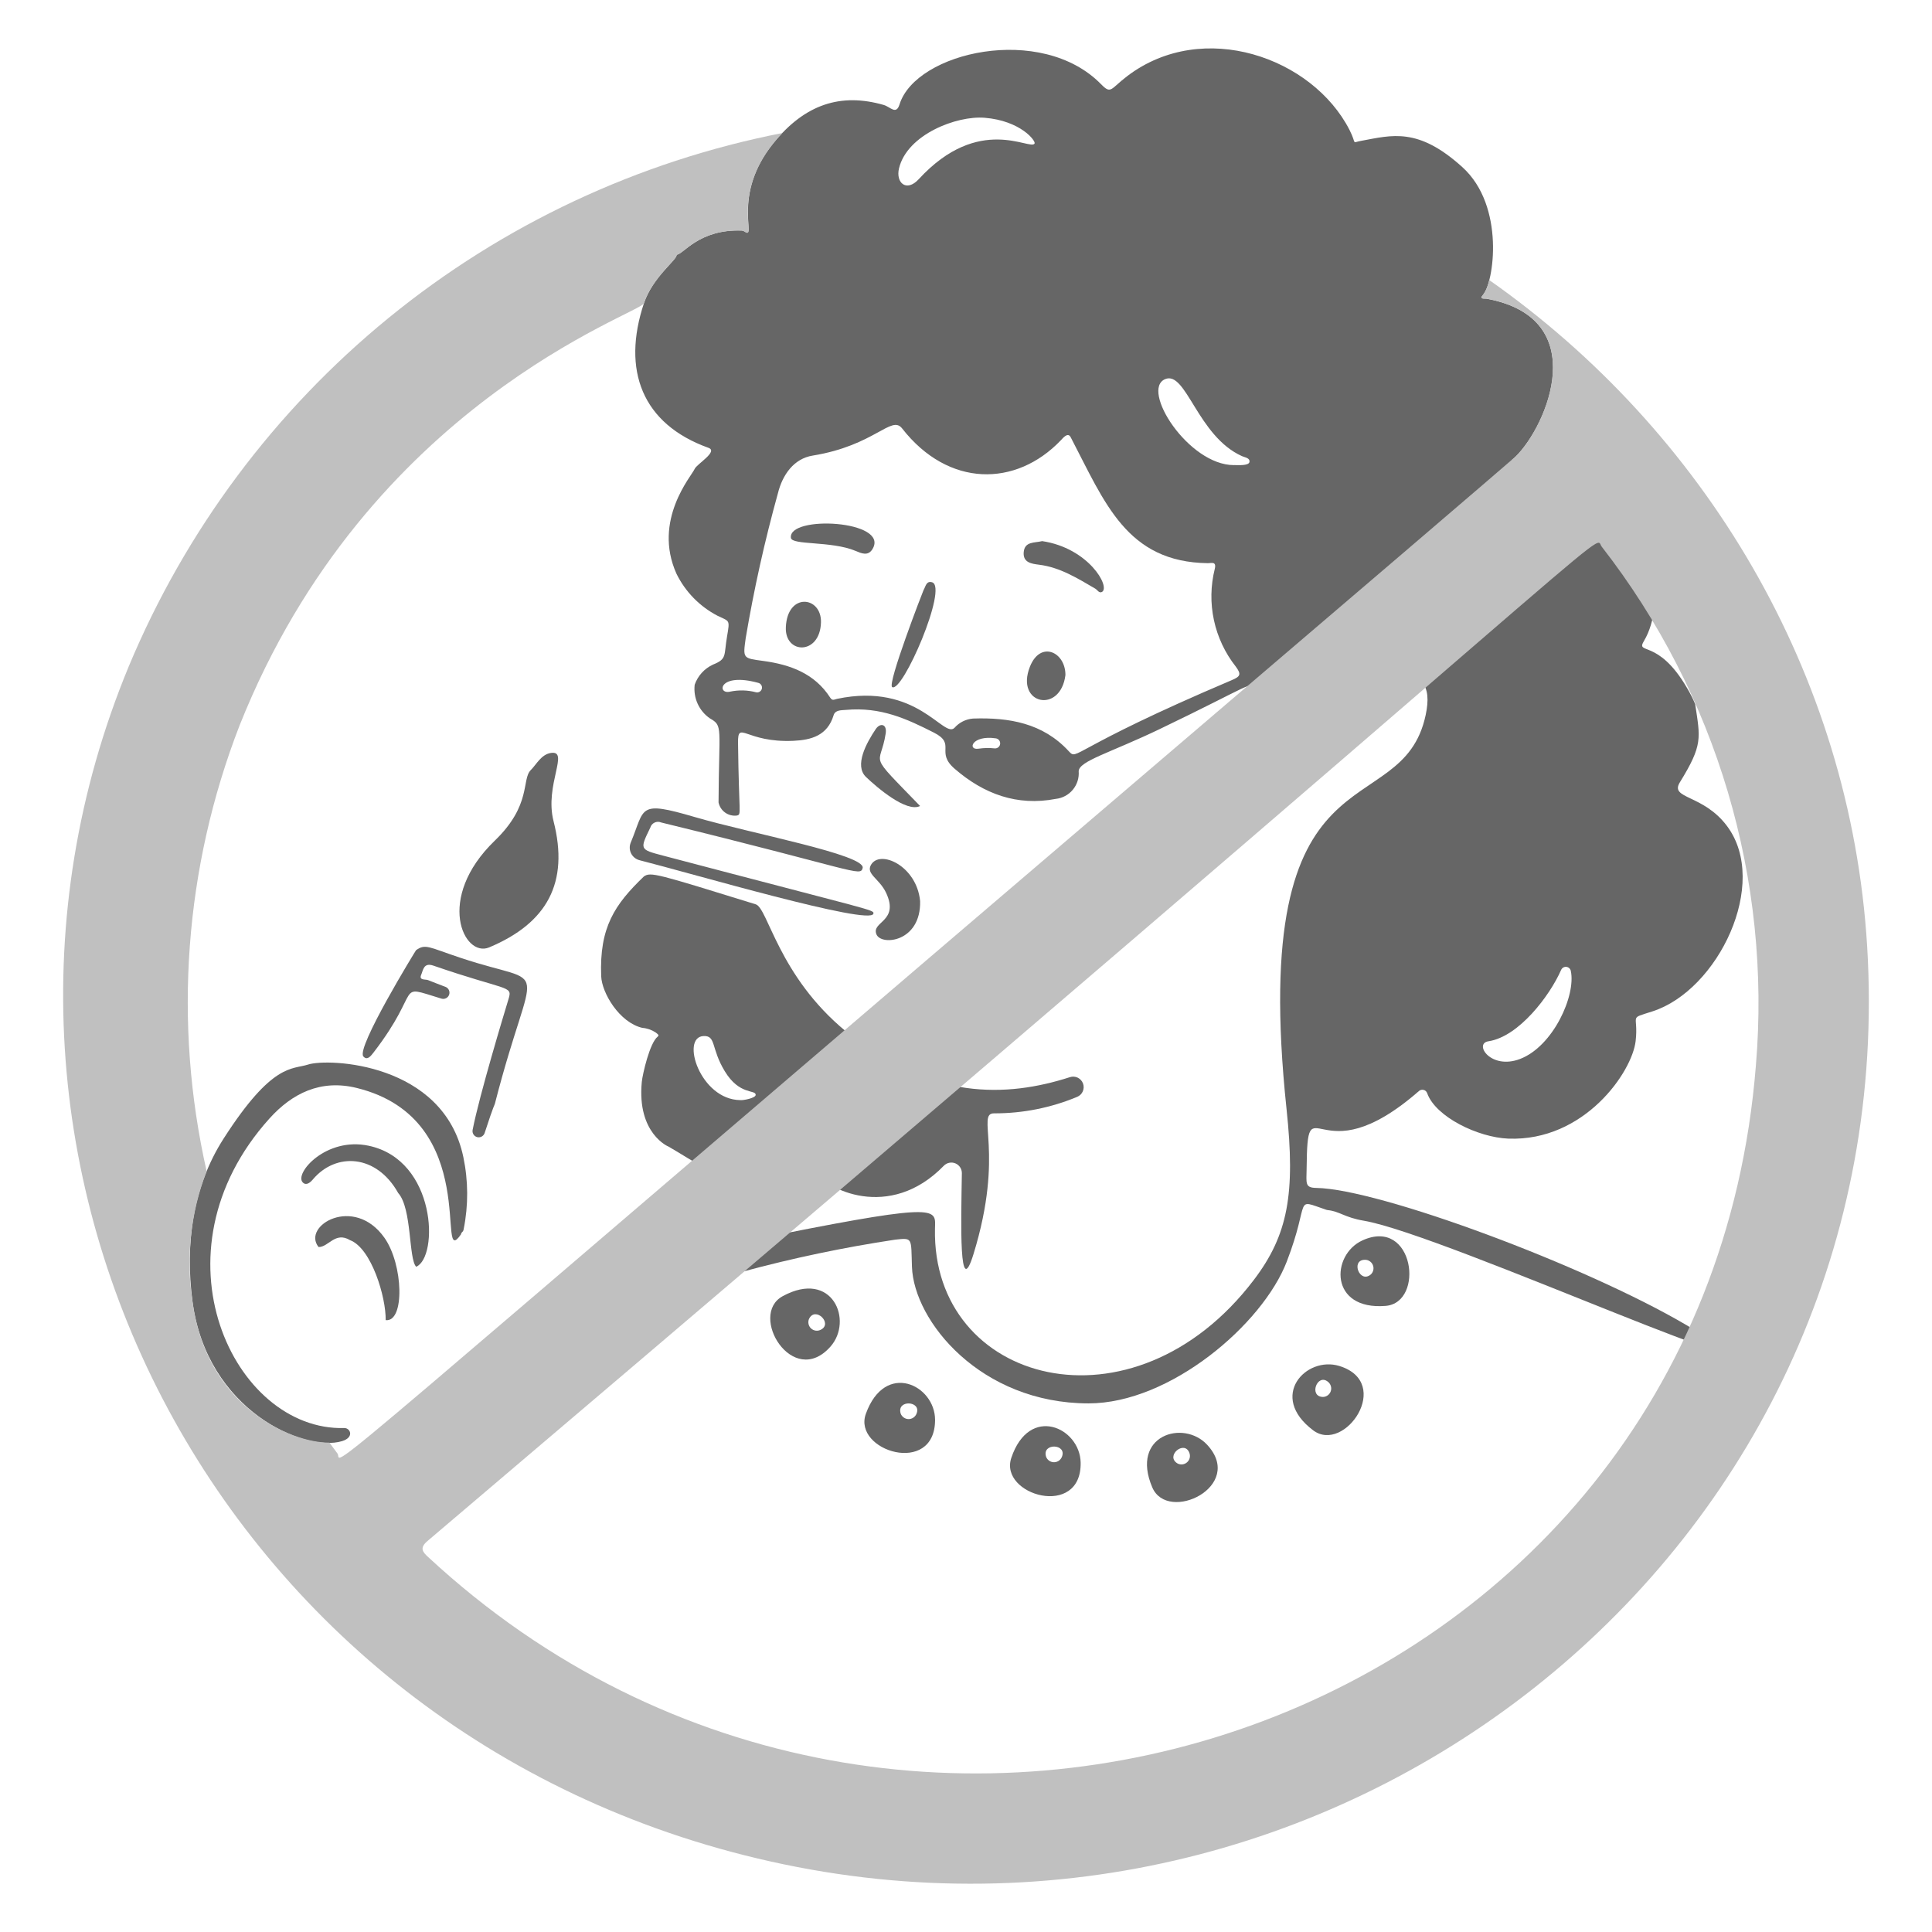 <svg width="120" height="120" viewBox="0 0 120 120" fill="none" xmlns="http://www.w3.org/2000/svg">
<path d="M39.992 54.439C40.421 54.146 40.753 54.256 46.939 56.168C47.701 56.404 48.349 60.614 52.546 64.065C57.774 68.364 62.529 68.167 66.455 66.904C66.615 66.851 66.79 66.863 66.941 66.937C67.093 67.011 67.211 67.141 67.269 67.299C67.327 67.458 67.322 67.633 67.254 67.787C67.186 67.942 67.061 68.064 66.905 68.128C65.276 68.807 63.527 69.155 61.763 69.152C60.593 69.121 62.428 71.534 60.463 77.903C59.557 80.839 59.694 76.01 59.743 72.871C59.745 72.74 59.707 72.613 59.636 72.503C59.564 72.394 59.461 72.309 59.34 72.259C59.22 72.209 59.087 72.196 58.959 72.223C58.831 72.248 58.714 72.313 58.623 72.406C55.254 75.878 51.243 73.879 50.561 72.674C49.985 71.654 50.45 71.91 48.74 72.687C48.726 72.693 46.965 73.278 46.126 73.121C43.527 72.634 43.527 72.381 41.526 71.218C41.539 71.23 39.553 70.423 39.863 67.202C39.907 66.736 40.354 64.776 40.846 64.391C40.978 64.287 40.827 64.217 40.726 64.13C40.478 63.965 40.193 63.866 39.897 63.843C38.47 63.51 37.381 61.673 37.341 60.635C37.221 57.59 38.187 56.176 39.992 54.439ZM45.984 68.33C46.137 68.354 46.944 68.21 46.937 67.999C46.929 67.664 45.929 68.04 45.017 66.536C44.149 65.108 44.489 64.316 43.697 64.351C42.256 64.418 43.484 68.306 45.984 68.33Z" fill="#666666"/>
<path d="M30.737 52.209C33.034 49.994 32.384 48.412 32.968 47.83C33.315 47.485 33.61 46.87 34.201 46.769C35.407 46.566 33.808 48.764 34.381 51C35.362 54.836 33.981 57.332 30.383 58.844C28.811 59.507 27.009 55.805 30.737 52.209Z" fill="#666666"/>
<path d="M30.101 70.376C30.07 70.469 30.004 70.547 29.918 70.594C29.832 70.64 29.731 70.653 29.636 70.628C29.541 70.603 29.459 70.542 29.407 70.459C29.355 70.375 29.337 70.276 29.356 70.179C29.776 68.019 31.324 62.914 31.598 62.01C31.837 61.208 31.477 61.55 26.918 59.977C26.306 59.766 26.282 60.265 26.162 60.542C26.003 60.909 26.423 60.811 26.588 60.877C27 61.042 27.358 61.177 27.672 61.297C27.765 61.333 27.84 61.404 27.882 61.494C27.924 61.584 27.929 61.687 27.897 61.781C27.865 61.876 27.798 61.954 27.709 61.999C27.621 62.045 27.518 62.055 27.423 62.027C24.449 61.127 26.329 61.319 23.189 65.39C23.003 65.63 22.797 65.874 22.569 65.618C22.099 65.093 25.83 59.025 25.842 59.018C26.43 58.598 26.622 58.834 28.622 59.498C34.344 61.406 33.148 59.168 30.74 68.549C30.71 68.666 30.701 68.535 30.101 70.376Z" fill="#666666"/>
<path d="M43.15 50.747C46.647 51.77 53.799 53.095 53.58 53.918C53.432 54.473 53.129 54.032 41.069 51.086C41.003 51.057 40.932 51.043 40.861 51.044C40.79 51.046 40.719 51.062 40.655 51.093C40.59 51.124 40.533 51.168 40.487 51.222C40.442 51.277 40.408 51.341 40.389 51.41C39.735 52.759 39.724 52.759 41.158 53.137C54.285 56.599 54.293 56.497 54.249 56.747C54.109 57.527 42.869 54.223 39.725 53.43C39.612 53.401 39.506 53.349 39.416 53.276C39.325 53.203 39.251 53.111 39.199 53.007C39.147 52.903 39.118 52.788 39.114 52.672C39.111 52.556 39.132 52.44 39.177 52.333C40.08 50.171 39.583 49.702 43.15 50.747Z" fill="#666666"/>
<path d="M25.85 78.681C25.37 78.192 25.596 75.06 24.733 74.101C23.388 71.692 20.877 71.558 19.441 73.247C19.278 73.439 19.029 73.667 18.806 73.444C18.259 72.891 20.246 70.597 22.899 71.164C27.123 72.06 27.25 78.082 25.85 78.681Z" fill="#666666"/>
<path d="M86.066 81.111C82.564 81.398 82.654 77.941 84.626 77.042C87.829 75.583 88.51 80.91 86.066 81.111ZM85.151 79.152C85.228 79.077 85.28 78.981 85.301 78.875C85.321 78.769 85.309 78.66 85.265 78.562C85.222 78.463 85.15 78.38 85.058 78.325C84.967 78.268 84.86 78.242 84.753 78.248C83.885 78.279 84.461 79.752 85.151 79.152Z" fill="#666666"/>
<path d="M81.563 88.84C78.754 86.727 81.12 84.205 83.191 84.844C86.553 85.883 83.52 90.313 81.563 88.84ZM82.18 86.767C82.288 86.763 82.391 86.725 82.477 86.66C82.562 86.594 82.625 86.505 82.658 86.403C82.691 86.3 82.693 86.191 82.661 86.088C82.63 85.985 82.568 85.894 82.484 85.827C81.815 85.273 81.266 86.76 82.18 86.767Z" fill="#666666"/>
<path d="M71.57 92.384C70.19 89.152 73.501 88.147 74.975 89.734C77.37 92.312 72.532 94.639 71.57 92.384ZM73.14 90.9C73.235 90.949 73.343 90.968 73.449 90.954C73.555 90.94 73.655 90.895 73.734 90.823C73.814 90.751 73.87 90.658 73.895 90.553C73.919 90.449 73.912 90.34 73.874 90.24C73.569 89.42 72.353 90.432 73.14 90.9Z" fill="#666666"/>
<path d="M62.814 90.551C63.934 87.219 67.074 88.668 67.121 90.835C67.196 94.351 62.034 92.875 62.814 90.551ZM64.974 90.483C65.012 90.583 65.081 90.67 65.17 90.73C65.258 90.791 65.363 90.823 65.471 90.822C65.578 90.821 65.683 90.787 65.771 90.725C65.858 90.662 65.925 90.575 65.962 90.474C66.277 89.664 64.696 89.612 64.975 90.483H64.974Z" fill="#666666"/>
<path d="M53.78 87.814C54.973 84.508 58.08 86.026 58.079 88.193C58.076 91.71 52.947 90.12 53.78 87.814ZM55.94 87.793C55.976 87.893 56.042 87.981 56.13 88.043C56.217 88.106 56.321 88.14 56.429 88.142C56.536 88.143 56.641 88.112 56.73 88.052C56.819 87.992 56.888 87.907 56.927 87.806C57.261 87.004 55.68 86.916 55.941 87.793H55.94Z" fill="#666666"/>
<path d="M48.616 80.507C51.705 78.827 53.018 82.028 51.576 83.647C49.236 86.273 46.463 81.676 48.616 80.507ZM50.246 81.928C50.206 82.028 50.197 82.137 50.221 82.242C50.245 82.346 50.3 82.442 50.379 82.514C50.458 82.587 50.558 82.633 50.664 82.648C50.771 82.663 50.879 82.644 50.975 82.595C51.757 82.217 50.635 81.101 50.246 81.928Z" fill="#666666"/>
<path d="M23.955 81.996C23.98 80.574 23.073 77.534 21.743 77.029C20.814 76.472 20.407 77.465 19.787 77.456C18.725 76.136 21.984 74.204 23.875 76.876C25.055 78.543 25.152 82.134 23.955 81.996Z" fill="#666666"/>
<path d="M57.15 55.967C57.214 58.513 54.744 58.766 54.438 58.036C54.101 57.232 55.878 57.253 55.038 55.456C54.618 54.566 53.778 54.294 54.093 53.728C54.639 52.74 56.94 53.765 57.15 55.967Z" fill="#666666"/>
<path d="M57.149 50.063C56.303 50.483 54.482 48.923 53.792 48.263C53.043 47.551 53.817 46.139 54.396 45.282C54.669 44.879 55.104 44.963 55.012 45.559C54.678 47.721 53.79 46.592 57.149 50.063Z" fill="#666666"/>
<path d="M64.731 33.61C67.611 34.039 68.978 36.446 68.451 36.763C68.271 36.87 68.165 36.643 68.031 36.563C66.926 35.921 65.842 35.235 64.528 35.074C64.072 35.017 63.53 34.943 63.584 34.299C63.641 33.619 64.25 33.729 64.731 33.61Z" fill="#666666"/>
<path d="M54.195 34.099C53.918 34.562 53.507 34.371 53.135 34.215C51.65 33.592 49.185 33.873 49.125 33.408C48.941 31.98 55.266 32.312 54.195 34.099Z" fill="#666666"/>
<path d="M55.414 42.676C55.095 42.483 57.334 36.703 57.36 36.66C57.493 36.442 57.523 36.06 57.892 36.166C58.907 36.455 56.055 43.064 55.414 42.676Z" fill="#666666"/>
<path d="M66.176 41.928C65.872 44.357 63.045 43.761 63.969 41.413C64.616 39.769 66.18 40.484 66.176 41.928Z" fill="#666666"/>
<path d="M48.81 38.962C48.901 36.773 51.041 37.025 50.992 38.662C50.932 40.705 48.739 40.648 48.81 38.962Z" fill="#666666"/>
<path d="M28.778 71.862C27.545 65.989 20.378 65.718 19.137 66.121C18.139 66.444 16.924 65.993 13.894 70.712C11.949 73.738 11.494 77.317 11.957 80.841C12.848 87.6 18.912 90.223 21.25 89.51C22.025 89.273 21.757 88.687 21.38 88.698C14.522 88.891 9.2 77.829 16.738 69.471C18.142 67.914 19.91 67.022 22.156 67.575C30.036 69.512 26.991 79.035 28.636 76.663C28.651 76.508 28.773 76.553 28.802 76.332C29.097 74.856 29.088 73.335 28.778 71.862Z" fill="#666666"/>
<path d="M104.783 82.324C98.471 78.604 85.666 73.846 81.756 73.784C81.04 73.772 81.145 73.493 81.156 72.612C81.21 67.001 81.794 73.302 88.139 67.761C88.178 67.727 88.226 67.704 88.276 67.693C88.327 67.682 88.379 67.683 88.429 67.698C88.48 67.711 88.525 67.737 88.563 67.772C88.6 67.808 88.629 67.853 88.645 67.902C89.171 69.374 91.804 70.647 93.681 70.722C98.416 70.902 101.378 66.575 101.593 64.658C101.785 62.949 101.102 63.315 102.644 62.816C106.713 61.501 109.916 54.88 107.279 51.321C105.795 49.318 103.688 49.641 104.339 48.592C105.779 46.252 105.608 45.863 105.289 43.728C105.143 43.381 104.972 43.044 104.779 42.721C102.971 39.617 101.572 40.709 102.115 39.801C103.513 37.461 102.712 32.554 101.203 31.623C98.044 29.672 94.627 29.059 93.935 28.574C93.899 28.549 93.92 28.574 94.153 28.347C96.077 26.46 98.961 19.774 92.328 18.551C92.221 18.532 91.848 18.607 92.106 18.327C92.783 17.587 93.506 12.807 90.833 10.384C88.081 7.888 86.465 8.393 84.539 8.749C83.911 8.864 84.295 9.004 83.819 8.067C81.521 3.575 74.732 1.161 70.031 4.715C68.959 5.526 69.026 5.882 68.386 5.227C64.674 1.44 56.884 3.229 55.872 6.484C55.661 7.161 55.306 6.638 54.889 6.519C52.24 5.759 50.018 6.452 48.04 8.886C45.391 12.145 47.061 14.95 46.245 14.378C46.194 14.342 46.134 14.321 46.072 14.318C43.39 14.224 42.442 15.818 42.021 15.818C42.125 16.084 40.549 17.175 39.998 18.829C38.611 22.99 39.878 26.333 44.004 27.815C44.633 28.041 43.271 28.825 43.145 29.128C42.971 29.545 40.519 32.302 42.017 35.637C42.566 36.755 43.459 37.669 44.564 38.244C45.315 38.617 45.344 38.446 45.157 39.538C44.953 40.724 45.17 40.924 44.288 41.278C44.024 41.399 43.787 41.572 43.591 41.787C43.395 42.002 43.244 42.255 43.148 42.529C43.101 42.931 43.164 43.339 43.331 43.708C43.498 44.077 43.763 44.393 44.097 44.622C44.92 45.092 44.653 45.127 44.63 49.839C44.682 50.094 44.828 50.32 45.039 50.471C45.251 50.622 45.512 50.688 45.77 50.655C46.07 50.569 45.894 50.655 45.841 46.15C45.824 44.696 46.303 46.145 49.274 46.014C50.39 45.964 51.395 45.689 51.776 44.427C51.878 44.089 52.247 44.12 52.531 44.094C54.71 43.893 56.331 44.656 58.001 45.501C59.421 46.221 58.078 46.696 59.295 47.749C61.103 49.315 63.172 50.083 65.577 49.62C65.99 49.575 66.371 49.371 66.636 49.05C66.902 48.73 67.032 48.319 66.999 47.904C67.014 47.268 68.969 46.756 72.028 45.286C77.831 42.498 77.553 42.343 78.134 42.686C81.599 44.733 82.361 41.413 85.982 41.587C88.4 41.703 88.939 42.577 88.552 44.407C87.064 51.427 77.452 45.676 79.912 68.911C80.466 74.136 80.005 76.702 77.876 79.501C70.376 89.358 57.874 85.952 58.073 76.321C58.097 75.11 58.538 74.66 48.458 76.664C47.656 76.823 38.909 79.339 34.628 81.619C32.569 82.714 30.6 83.97 28.738 85.374C28.59 85.687 26.535 86.939 26.776 87.333C27.218 88.058 31.855 82.81 46.127 78.985C49.245 78.142 52.409 77.478 55.603 76.997C56.71 76.877 56.582 76.877 56.643 78.68C56.758 82.06 60.909 87.164 67.612 87.167C72.672 87.167 78.422 82.262 79.924 78.359C81.434 74.433 80.293 74.44 82.388 75.145C82.412 75.153 82.437 75.158 82.462 75.161C83.212 75.238 83.517 75.622 84.71 75.821C89.756 76.677 114.413 87.997 104.783 82.324ZM96.964 60.244C96.991 60.183 97.036 60.132 97.093 60.097C97.15 60.062 97.217 60.047 97.284 60.053C97.351 60.059 97.414 60.087 97.464 60.13C97.514 60.174 97.549 60.233 97.564 60.298C97.898 61.818 96.473 64.989 94.411 65.775C92.588 66.469 91.516 64.814 92.453 64.675C94.342 64.388 96.264 61.84 96.964 60.244V60.244ZM55.841 10.449C56.351 8.349 59.423 7.174 61.156 7.315C63.389 7.495 64.346 8.752 64.26 8.914C64.012 9.38 60.82 7.045 57.06 11.134C56.302 11.953 55.62 11.353 55.841 10.449ZM46.955 42.998C46.43 42.86 45.879 42.847 45.347 42.959C44.517 43.157 44.624 41.734 47.1 42.414C47.177 42.433 47.244 42.482 47.285 42.551C47.326 42.619 47.339 42.701 47.32 42.778C47.3 42.856 47.251 42.922 47.183 42.964C47.115 43.005 47.033 43.017 46.955 42.998ZM61.775 46.483C61.444 46.447 61.109 46.454 60.78 46.502C60.072 46.614 60.353 45.638 61.856 45.861C61.937 45.873 62.011 45.916 62.06 45.982C62.109 46.047 62.131 46.13 62.12 46.211C62.11 46.292 62.068 46.367 62.003 46.417C61.939 46.468 61.857 46.491 61.775 46.483ZM76.518 42.24C66.341 46.564 66.957 47.28 66.381 46.656C64.772 44.91 62.676 44.556 60.441 44.63C59.995 44.664 59.579 44.872 59.284 45.208C58.607 45.888 56.978 42.356 51.985 43.408C51.827 43.442 51.703 43.549 51.565 43.331C50.592 41.821 49.073 41.278 47.401 41.051C46.134 40.879 46.141 40.904 46.318 39.63C46.828 36.605 47.494 33.609 48.314 30.653C48.603 29.473 49.314 28.487 50.474 28.298C54.335 27.673 55.365 25.756 56.03 26.608C58.901 30.286 63.1 30.268 65.894 27.343C66.023 27.208 66.326 26.82 66.502 27.157C68.617 31.2 69.968 34.92 75.032 34.98C75.244 34.98 75.567 34.853 75.452 35.333C75.191 36.376 75.173 37.466 75.399 38.517C75.625 39.569 76.088 40.555 76.754 41.4C77.116 41.888 77.04 42.015 76.518 42.24ZM76.638 28.889C73.807 28.885 70.824 24.196 72.368 23.549C73.677 22.999 74.373 27.097 77.152 28.336C77.328 28.414 77.644 28.442 77.606 28.693C77.568 28.943 76.86 28.886 76.64 28.886L76.638 28.889Z" fill="#666666"/>
<path d="M115.972 58.77C114.935 41.786 105.832 26.752 92.5 17.395C92.436 17.73 92.3 18.047 92.102 18.325C91.846 18.603 92.217 18.529 92.324 18.549C98.957 19.771 96.071 26.454 94.148 28.345C94.142 28.345 94.167 28.369 77.44 42.646C16.943 94.284 21.39 90.849 20.965 90.286C20.795 90.061 20.626 89.835 20.462 89.606C17.95 89.613 12.8 87.242 11.957 80.841C11.538 78.114 11.84 75.324 12.835 72.75C10.746 63.522 11.458 53.881 14.88 45.06C22.855 25.02 39.78 19.485 39.998 18.834C40.549 17.179 42.125 16.088 42.021 15.823C42.441 15.819 43.389 14.226 46.072 14.323C46.134 14.325 46.194 14.346 46.245 14.383C47.124 15.007 45.139 11.883 48.594 8.263C39.624 10.019 31.227 13.962 24.145 19.74C17.064 25.519 11.517 32.955 7.997 41.391C-4.866 72.469 13.809 108.535 48.699 115.8C84.148 123.18 118.224 95.636 115.972 58.77ZM109.06 66.199C105.788 107.239 56.264 124.226 26.603 96.72C26.257 96.4 26.033 96.156 26.554 95.713C103.114 30.704 98.872 33.163 99.484 33.953C106.619 43.115 110.038 54.629 109.06 66.199Z" fill="#C0C0C0"/>
</svg>
